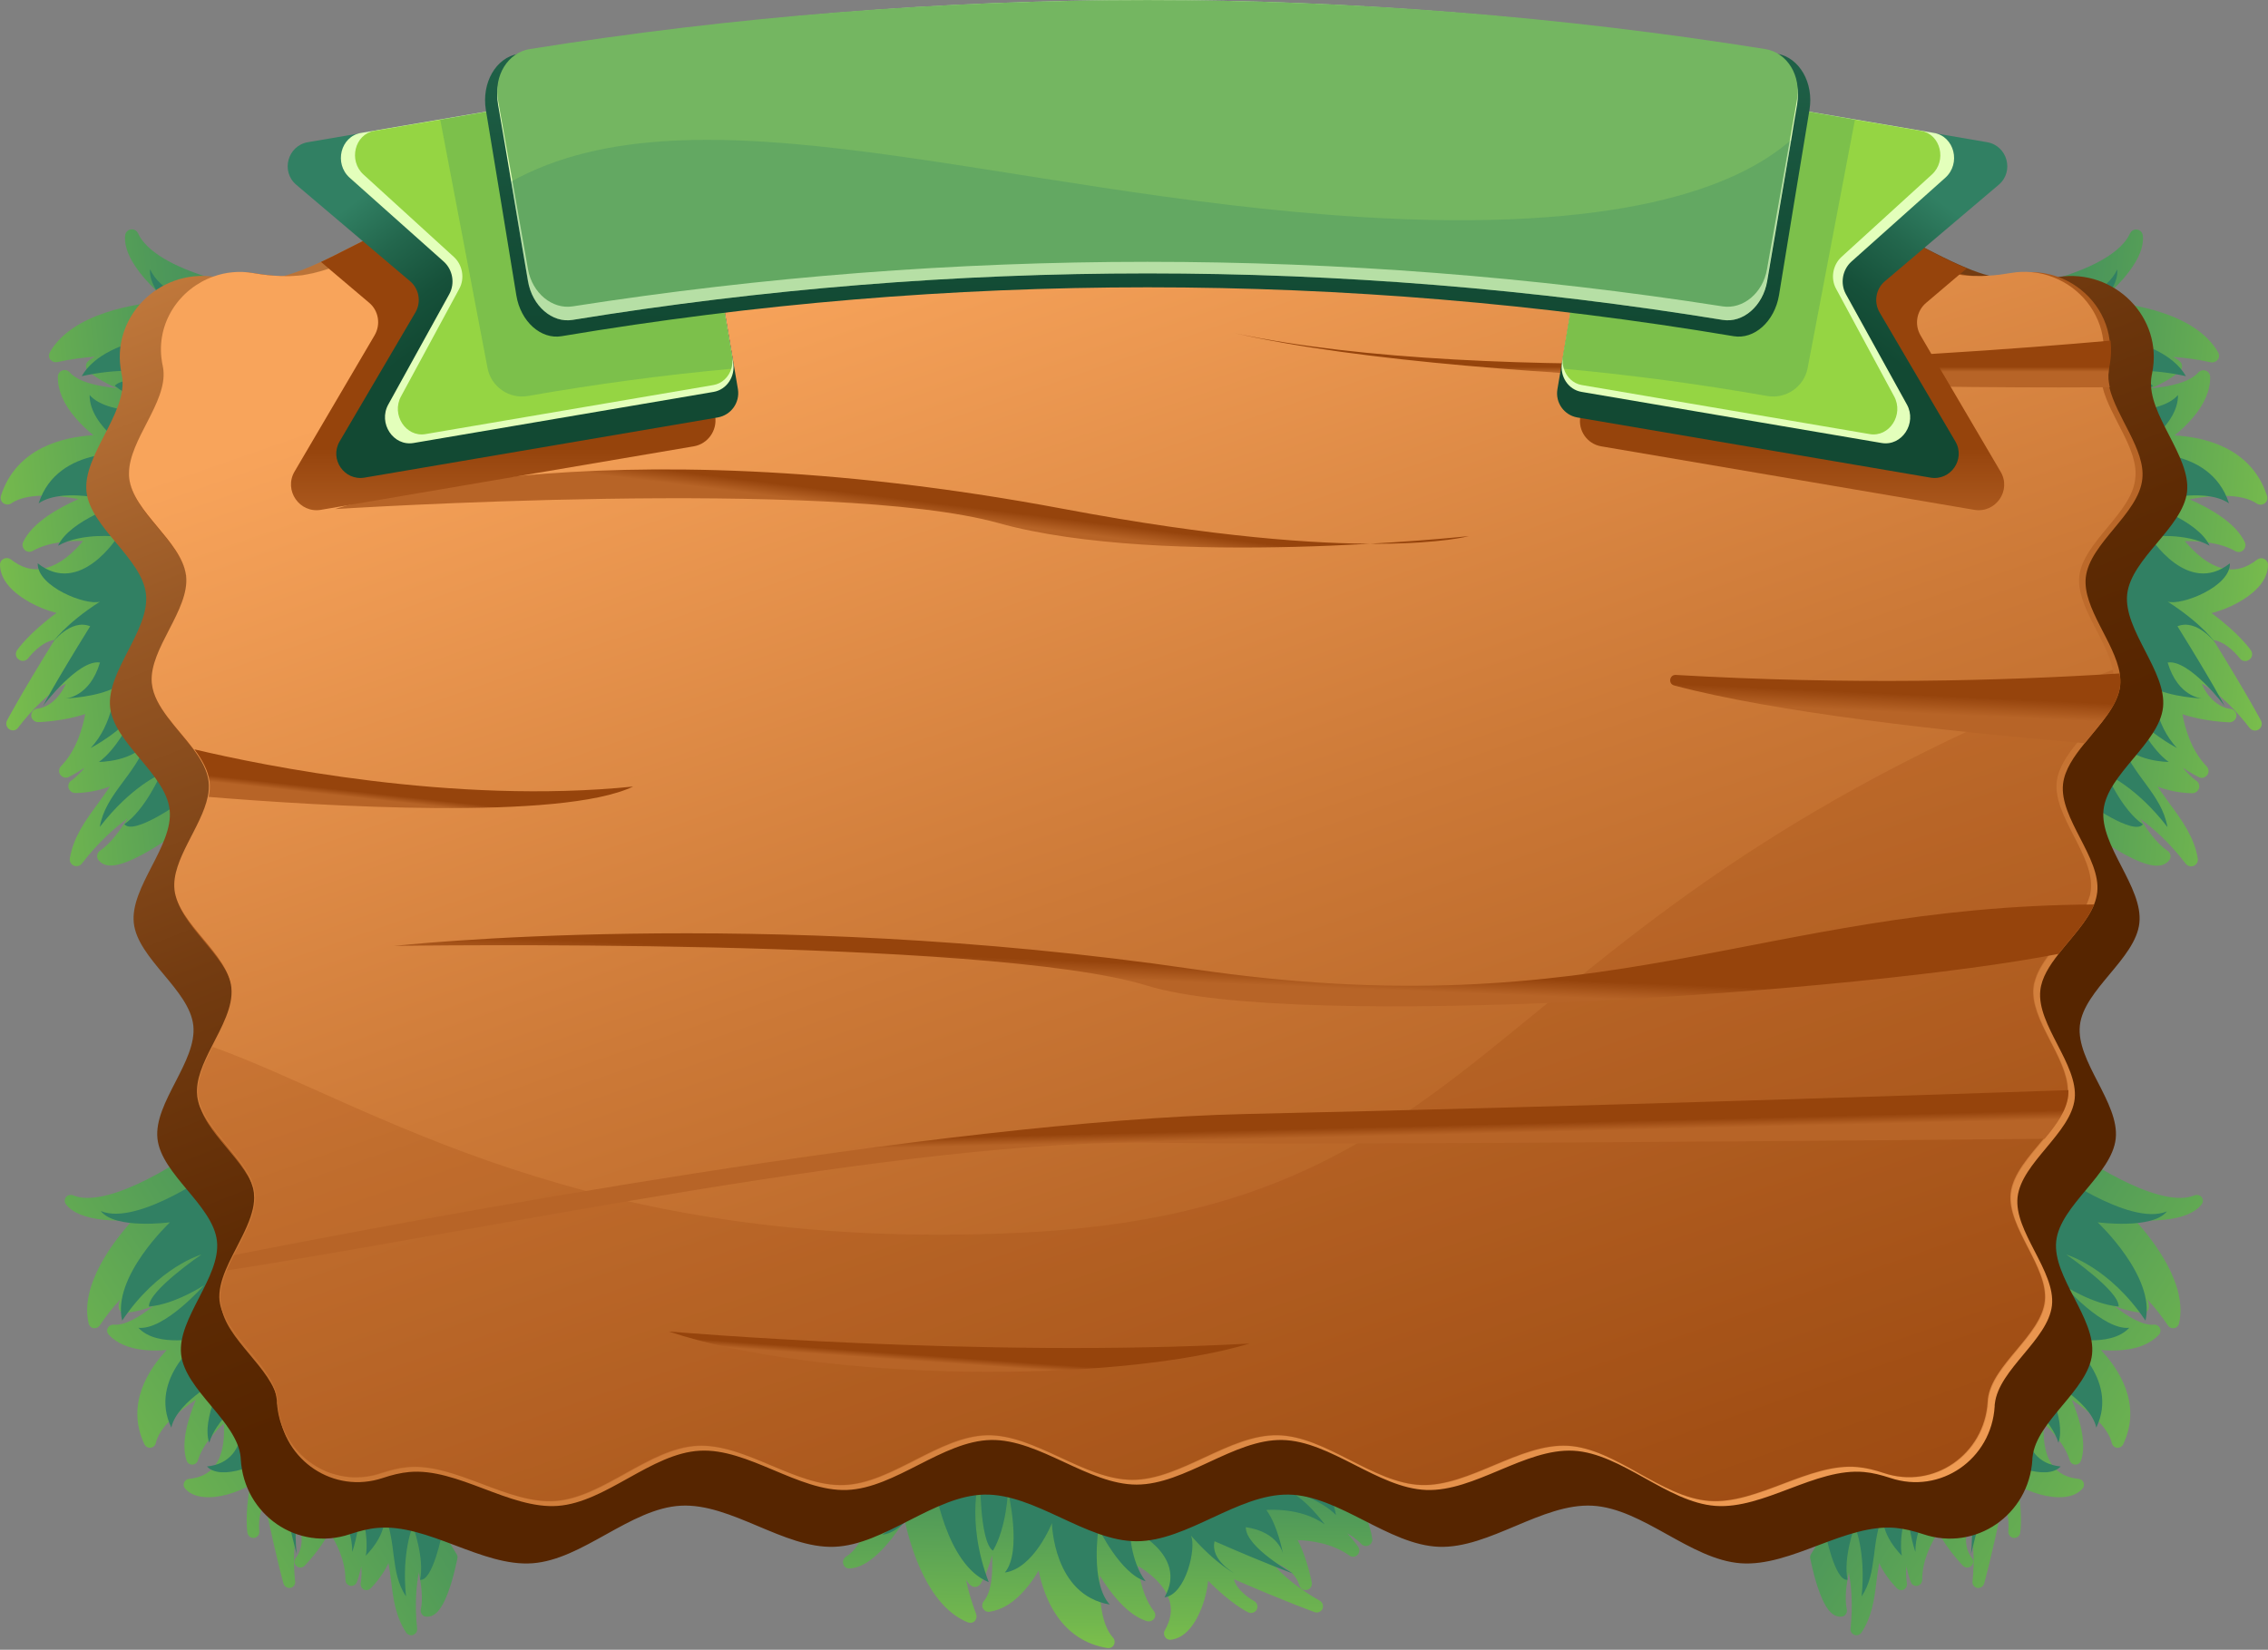 <svg width="389" height="283" viewBox="0 0 389 283" fill="none" xmlns="http://www.w3.org/2000/svg">
<rect x="0" y="0" width="389" height="283" fill="#808080" stroke="none"/>
<path d="M34.931 196.588C34.963 196.588 34.995 196.588 35.026 196.588C35.312 196.651 35.534 196.81 35.692 197.064L78.326 266.603C78.453 266.826 78.516 267.08 78.453 267.334C78.421 267.429 77.978 269.779 77.217 272.129C76.012 275.812 74.713 277.463 73.128 277.304C73.096 277.304 73.033 277.304 73.001 277.304C72.716 277.273 72.494 277.114 72.335 276.86C72.177 276.637 72.113 276.352 72.177 276.066C72.589 274.161 72.24 271.716 71.828 269.747C71.416 271.97 71.099 275.24 71.543 279.368C71.606 279.845 71.321 280.257 70.877 280.448C70.719 280.511 70.592 280.511 70.433 280.511C70.148 280.48 69.863 280.321 69.673 280.067C67.866 277.336 67.454 274.319 67.105 271.398C66.978 270.319 66.82 269.207 66.63 268.128C65.52 270.541 63.682 272.351 63.555 272.478C63.333 272.7 63.048 272.795 62.762 272.764C62.604 272.764 62.477 272.7 62.35 272.637C61.97 272.414 61.78 271.938 61.875 271.493C61.875 271.493 62.097 270.541 61.97 268.699C61.621 270.192 61.273 271.271 61.209 271.366C61.051 271.811 60.607 272.097 60.163 272.033C60.132 272.033 60.1 272.033 60.1 272.033C59.624 271.938 59.244 271.525 59.244 271.017C59.276 267.651 57.627 264.54 56.486 262.825C54.965 265.778 52.365 268.445 52.239 268.604C52.017 268.826 51.7 268.921 51.414 268.89C51.193 268.858 50.971 268.763 50.812 268.604C50.4 268.223 50.4 267.588 50.781 267.175C50.844 267.08 52.524 265.175 51.288 261.523C50.337 263.746 50.273 268.191 50.622 271.271C50.685 271.811 50.337 272.287 49.798 272.383C49.703 272.414 49.608 272.414 49.513 272.383C49.1 272.351 48.752 272.065 48.625 271.652C48.593 271.493 47.516 267.842 45.455 257.967C44.124 259.586 44.473 262.634 44.473 262.666C44.536 263.206 44.156 263.714 43.617 263.809C43.522 263.809 43.458 263.809 43.363 263.809C42.919 263.777 42.539 263.428 42.444 262.952C42.412 262.825 41.968 259.935 42.888 254.76C40.637 256.061 37.436 257.046 34.931 256.792C33.568 256.665 32.491 256.188 31.762 255.363C31.508 255.077 31.413 254.664 31.571 254.315C31.698 253.966 32.047 253.712 32.427 253.68C34.393 253.489 35.851 252.759 36.865 251.394C38.45 249.266 38.513 246.123 38.386 244.186C36.928 245.519 34.71 247.901 33.949 250.505C33.822 250.917 33.442 251.235 32.998 251.235C32.966 251.235 32.934 251.235 32.871 251.235C32.491 251.203 32.142 250.949 32.015 250.568C30.938 247.456 32.364 243.043 33.6 240.121C30.811 241.931 27.324 244.789 26.722 247.552C26.627 247.964 26.278 248.282 25.834 248.345C25.771 248.345 25.676 248.345 25.612 248.345C25.264 248.314 24.947 248.091 24.788 247.774C21.46 240.82 25.612 234.755 28.592 231.58C27.482 231.675 26.183 231.707 24.851 231.58C22.125 231.326 20.033 230.437 18.639 228.944C18.353 228.627 18.29 228.182 18.48 227.801C18.67 227.42 19.082 227.198 19.494 227.23C21.396 227.42 23.996 225.864 26.278 224.054C24.756 224.626 23.076 225.07 21.46 225.197C21.396 225.197 21.333 225.197 21.27 225.197C21.048 225.166 20.857 225.102 20.699 224.943C20.477 224.753 20.382 224.499 20.35 224.213C20.319 223.8 20.445 223.356 20.636 222.879C19.431 224.181 18.227 225.674 17.085 227.388C16.863 227.706 16.515 227.865 16.134 227.833C16.103 227.833 16.071 227.833 16.039 227.833C15.627 227.769 15.31 227.452 15.215 227.071C13.63 220.434 19.526 212.845 22.728 209.321C21.365 209.384 19.621 209.416 17.91 209.257C14.676 208.94 12.457 208.051 11.316 206.59C11.031 206.209 11.031 205.701 11.316 205.352C11.538 205.066 11.887 204.939 12.236 204.971C12.331 204.971 12.426 205.002 12.521 205.034C12.996 205.225 13.567 205.383 14.201 205.447C21.46 206.145 34.076 196.937 34.202 196.842C34.424 196.651 34.678 196.588 34.931 196.588Z" fill="url(#paint0_linear_21_546)"/>
<path d="M29.162 209.67C29.162 209.67 19.146 219.037 20.953 226.531C27.165 217.291 34.551 215.195 34.551 215.195C34.551 215.195 25.422 221.419 25.549 224.118C30.05 223.737 34.995 220.466 34.995 220.466C34.995 220.466 28.211 228.214 23.742 227.769C27.038 231.326 34.805 229.389 34.805 229.389C34.805 229.389 25.295 236.343 29.384 244.884C30.398 240.217 38.545 236.12 38.545 236.12C38.545 236.12 34.488 243.392 35.882 247.488C37.087 243.519 41.461 240.312 41.461 240.312C41.461 240.312 43.585 250.759 35.502 251.552C37.879 254.156 45.233 251.108 46.279 249.266C44.789 255.395 45.36 258.824 45.36 258.824C45.36 258.824 44.758 254.124 47.769 252.95C49.83 262.92 50.876 266.54 50.876 266.54C50.876 266.54 49.893 257.744 52.587 255.903C55.06 260.793 52.556 263.396 52.556 263.396C52.556 263.396 55.852 260.031 56.835 257.014C56.835 257.014 60.48 261.301 60.417 266.222C60.417 266.222 62.35 260.634 61.273 257.173C63.587 263.587 62.731 266.857 62.731 266.857C62.731 266.857 66.693 263.047 65.805 259.522C68.151 264.571 66.82 269.652 69.641 273.843C68.848 266.191 70.814 261.745 70.814 261.745C70.814 261.745 72.842 267.27 72.05 270.985C74.237 271.335 75.885 262.793 75.885 262.793L37.626 200.271C37.626 200.271 23.742 210.464 17.276 207.733C19.78 210.94 29.162 209.67 29.162 209.67Z" fill="#318063"/>
<path d="M48.91 50.745C48.942 50.777 48.974 50.809 48.974 50.841C49.164 51.095 49.227 51.444 49.164 51.762L29.701 142.893C29.638 143.179 29.479 143.433 29.226 143.592C29.131 143.655 26.912 145.243 24.439 146.577C20.54 148.672 18.195 149.022 16.99 147.656C16.959 147.624 16.927 147.593 16.895 147.561C16.705 147.307 16.61 146.989 16.673 146.672C16.737 146.354 16.895 146.068 17.18 145.91C19.019 144.64 20.667 142.353 21.84 140.416C19.748 141.941 16.927 144.386 14.042 148.132C13.725 148.545 13.155 148.704 12.648 148.482C12.489 148.418 12.331 148.291 12.236 148.164C12.014 147.91 11.918 147.561 11.982 147.212C12.616 143.528 14.676 140.734 16.673 138.003C17.402 136.987 18.163 135.971 18.86 134.891C16.039 136.034 13.091 136.034 12.901 136.034C12.553 136.034 12.236 135.876 12.014 135.622C11.918 135.495 11.823 135.336 11.76 135.177C11.633 134.669 11.823 134.129 12.267 133.875C12.267 133.875 13.218 133.272 14.55 131.653C13.091 132.637 11.95 133.208 11.823 133.272C11.348 133.526 10.777 133.399 10.429 132.986C10.397 132.954 10.397 132.954 10.365 132.923C10.017 132.478 10.08 131.843 10.46 131.43C13.123 128.699 14.201 124.794 14.613 122.476C11.031 123.714 6.752 123.873 6.562 123.873C6.181 123.873 5.864 123.714 5.642 123.46C5.484 123.27 5.357 123.016 5.357 122.762C5.325 122.127 5.832 121.587 6.466 121.555C6.593 121.555 9.478 121.301 11.316 117.268C8.78 118.348 5.23 122 3.106 124.826C2.789 125.302 2.124 125.429 1.617 125.111C1.522 125.048 1.426 124.984 1.363 124.889C1.046 124.54 0.983 124.032 1.205 123.587C1.3 123.428 3.297 119.555 9.351 109.775C6.974 110.06 4.882 112.855 4.85 112.886C4.469 113.394 3.772 113.521 3.233 113.14C3.17 113.077 3.075 113.013 3.011 112.95C2.663 112.569 2.631 111.997 2.916 111.553C3.011 111.426 4.882 108.663 9.7 105.139C6.815 104.44 3.392 102.694 1.522 100.534C0.507 99.36 0 98.09 0 96.851C0 96.406 0.254 96.025 0.666 95.835C1.078 95.644 1.522 95.708 1.87 95.962C3.645 97.359 5.452 97.899 7.322 97.55C10.302 97.042 12.838 94.501 14.264 92.787C12.014 92.755 8.337 92.945 5.611 94.501C5.167 94.755 4.628 94.692 4.248 94.343C4.216 94.311 4.184 94.279 4.152 94.247C3.867 93.898 3.772 93.422 3.962 93.009C5.515 89.611 10.143 87.071 13.472 85.611C9.731 84.912 4.628 84.499 1.934 86.341C1.522 86.627 0.983 86.595 0.571 86.309C0.507 86.246 0.444 86.214 0.38 86.15C0.127 85.833 0.032 85.42 0.158 85.039C2.885 76.656 11.063 74.941 16.039 74.656C15.025 73.862 13.947 72.846 12.965 71.703C10.904 69.321 9.89 66.94 9.922 64.622C9.922 64.145 10.239 63.701 10.682 63.542C11.126 63.383 11.633 63.51 11.95 63.86C13.377 65.511 16.737 66.273 20.065 66.59C18.353 65.86 16.642 64.907 15.183 63.733C15.12 63.701 15.088 63.637 15.025 63.574C14.866 63.383 14.771 63.161 14.74 62.907C14.708 62.589 14.803 62.272 15.025 62.05C15.342 61.7 15.786 61.415 16.325 61.192C14.328 61.319 12.14 61.605 9.826 62.113C9.414 62.208 8.971 62.05 8.685 61.732C8.654 61.7 8.654 61.669 8.622 61.669C8.337 61.288 8.337 60.811 8.559 60.398C12.457 53.667 23.298 52.016 28.75 51.635C27.546 50.618 26.119 49.253 24.82 47.792C22.379 44.966 21.27 42.49 21.46 40.394C21.523 39.854 21.903 39.441 22.442 39.346C22.854 39.283 23.235 39.441 23.488 39.727C23.552 39.822 23.615 39.918 23.678 40.013C23.932 40.584 24.281 41.124 24.756 41.664C30.208 47.983 47.896 50.301 48.086 50.333C48.467 50.364 48.72 50.523 48.91 50.745Z" fill="url(#paint1_linear_21_546)"/>
<path d="M34.012 57.096C34.012 57.096 18.417 56.937 14.011 64.526C26.373 61.796 34.107 65.892 34.107 65.892C34.107 65.892 21.713 63.828 19.685 66.177C23.679 69.416 30.367 70.591 30.367 70.591C30.367 70.591 18.702 71.639 15.374 67.765C15.31 73.29 23.235 77.831 23.235 77.831C23.235 77.831 9.953 76.085 6.625 86.341C11.126 83.261 21.048 86.341 21.048 86.341C21.048 86.341 11.982 89.167 9.953 93.612C14.042 91.294 20.192 92.056 20.192 92.056C20.192 92.056 13.757 102.376 6.466 96.629C6.371 100.661 14.835 103.932 17.149 103.202C11.094 107.076 8.876 110.378 8.876 110.378C8.876 110.378 12.077 106.059 15.469 107.425C9.351 117.268 7.386 121.079 7.386 121.079C7.386 121.079 13.472 113.045 17.149 113.648C15.374 119.618 11.253 119.809 11.253 119.809C11.253 119.809 16.61 119.618 19.78 117.903C19.78 117.903 19.431 124.286 15.532 128.318C15.532 128.318 21.491 125.238 23.362 121.555C20.255 128.668 16.959 130.7 16.959 130.7C16.959 130.7 23.203 130.7 25.264 127.048C23.171 133.05 18.1 136.161 17.117 141.845C22.474 134.891 27.578 132.764 27.578 132.764C27.578 132.764 24.915 138.924 21.333 141.369C22.854 143.401 30.938 137.622 30.938 137.622L48.371 56.017C48.371 56.017 28.909 53.508 25.739 46.173C25.264 50.777 34.012 57.096 34.012 57.096Z" fill="#318063"/>
<path d="M354.005 196.588C353.974 196.588 353.942 196.588 353.91 196.588C353.625 196.651 353.403 196.81 353.245 197.064L310.611 266.603C310.484 266.826 310.42 267.08 310.484 267.334C310.515 267.429 310.959 269.779 311.72 272.129C312.924 275.812 314.224 277.463 315.809 277.304C315.841 277.304 315.904 277.304 315.936 277.304C316.221 277.273 316.443 277.114 316.601 276.86C316.76 276.637 316.823 276.352 316.76 276.066C316.348 274.161 316.697 271.716 317.109 269.747C317.521 271.97 317.838 275.24 317.394 279.368C317.331 279.845 317.616 280.257 318.06 280.448C318.218 280.511 318.345 280.511 318.503 280.511C318.789 280.48 319.074 280.321 319.264 280.067C321.071 277.336 321.483 274.319 321.832 271.398C321.958 270.319 322.117 269.207 322.307 268.128C323.417 270.541 325.255 272.351 325.382 272.478C325.604 272.7 325.889 272.795 326.174 272.764C326.333 272.764 326.46 272.7 326.586 272.637C326.967 272.414 327.157 271.938 327.062 271.493C327.062 271.493 326.84 270.541 326.967 268.699C327.315 270.192 327.664 271.271 327.728 271.366C327.886 271.811 328.33 272.097 328.774 272.033C328.805 272.033 328.837 272.033 328.837 272.033C329.312 271.938 329.693 271.525 329.693 271.017C329.661 267.651 331.309 264.54 332.451 262.825C333.972 265.778 336.571 268.445 336.698 268.604C336.92 268.826 337.237 268.921 337.522 268.89C337.744 268.858 337.966 268.763 338.125 268.604C338.537 268.223 338.537 267.588 338.156 267.175C338.093 267.08 336.413 265.175 337.649 261.523C338.6 263.746 338.663 268.191 338.315 271.271C338.251 271.811 338.6 272.287 339.139 272.383C339.234 272.414 339.329 272.414 339.424 272.383C339.836 272.351 340.185 272.065 340.312 271.652C340.343 271.493 341.421 267.842 343.482 257.967C344.813 259.586 344.464 262.634 344.464 262.666C344.401 263.206 344.781 263.714 345.32 263.809C345.415 263.809 345.479 263.809 345.574 263.809C346.017 263.777 346.398 263.428 346.493 262.952C346.525 262.825 346.968 259.935 346.049 254.76C348.3 256.061 351.501 257.046 354.005 256.792C355.368 256.665 356.446 256.188 357.175 255.363C357.429 255.077 357.524 254.664 357.365 254.315C357.239 253.966 356.89 253.712 356.509 253.68C354.544 253.489 353.086 252.759 352.072 251.394C350.487 249.266 350.423 246.123 350.55 244.186C352.008 245.519 354.227 247.901 354.988 250.505C355.115 250.917 355.495 251.235 355.939 251.235C355.971 251.235 356.002 251.235 356.066 251.235C356.446 251.203 356.795 250.949 356.922 250.568C357.999 247.456 356.573 243.043 355.337 240.121C358.126 241.931 361.613 244.789 362.215 247.552C362.31 247.964 362.659 248.282 363.103 248.345C363.166 248.345 363.261 248.345 363.325 248.345C363.673 248.314 363.99 248.091 364.149 247.774C367.477 240.82 363.325 234.755 360.345 231.58C361.454 231.675 362.754 231.707 364.085 231.58C366.811 231.326 368.903 230.437 370.298 228.944C370.583 228.627 370.647 228.182 370.457 227.801C370.266 227.42 369.854 227.198 369.442 227.23C367.54 227.42 364.941 225.864 362.659 224.054C364.18 224.626 365.86 225.07 367.477 225.197C367.54 225.197 367.604 225.197 367.667 225.197C367.889 225.166 368.079 225.102 368.238 224.943C368.46 224.753 368.555 224.499 368.586 224.213C368.618 223.8 368.491 223.356 368.301 222.879C369.506 224.181 370.71 225.674 371.851 227.388C372.073 227.706 372.422 227.865 372.802 227.833C372.834 227.833 372.866 227.833 372.897 227.833C373.31 227.769 373.627 227.452 373.722 227.071C375.307 220.434 369.411 212.845 366.209 209.321C367.572 209.384 369.316 209.416 371.027 209.257C374.26 208.94 376.479 208.051 377.62 206.59C377.906 206.209 377.906 205.701 377.62 205.352C377.399 205.066 377.05 204.939 376.701 204.971C376.606 204.971 376.511 205.002 376.416 205.034C375.94 205.225 375.37 205.383 374.736 205.447C367.477 206.145 354.861 196.937 354.734 196.842C354.513 196.651 354.259 196.588 354.005 196.588Z" fill="url(#paint2_linear_21_546)"/>
<path d="M359.774 209.67C359.774 209.67 369.791 219.037 367.984 226.531C361.771 217.291 354.386 215.195 354.386 215.195C354.386 215.195 363.515 221.419 363.388 224.118C358.887 223.737 353.942 220.466 353.942 220.466C353.942 220.466 360.725 228.214 365.195 227.769C361.898 231.326 354.132 229.389 354.132 229.389C354.132 229.389 363.642 236.343 359.553 244.884C358.538 240.217 350.392 236.12 350.392 236.12C350.392 236.12 354.449 243.392 353.054 247.488C351.85 243.519 347.476 240.312 347.476 240.312C347.476 240.312 345.352 250.759 353.435 251.553C351.057 254.156 343.704 251.108 342.657 249.266C344.147 255.395 343.577 258.824 343.577 258.824C343.577 258.824 344.179 254.125 341.168 252.95C339.107 262.92 338.061 266.54 338.061 266.54C338.061 266.54 339.044 257.744 336.35 255.903C333.877 260.793 336.381 263.396 336.381 263.396C336.381 263.396 333.085 260.031 332.102 257.014C332.102 257.014 328.457 261.301 328.52 266.222C328.52 266.222 326.586 260.634 327.664 257.173C325.35 263.587 326.206 266.858 326.206 266.858C326.206 266.858 322.244 263.047 323.131 259.523C320.786 264.571 322.117 269.652 319.296 273.843C320.088 266.191 318.123 261.745 318.123 261.745C318.123 261.745 316.094 267.27 316.887 270.985C314.7 271.335 313.051 262.793 313.051 262.793L351.311 200.335C351.311 200.335 365.195 210.527 371.661 207.797C369.189 210.94 359.774 209.67 359.774 209.67Z" fill="#318063"/>
<path d="M340.026 50.745C339.995 50.777 339.963 50.809 339.963 50.841C339.773 51.095 339.709 51.444 339.773 51.761L359.235 142.925C359.299 143.21 359.457 143.465 359.711 143.623C359.806 143.687 362.025 145.274 364.497 146.608C368.396 148.704 370.742 149.053 371.946 147.688C371.978 147.656 372.01 147.624 372.042 147.592C372.232 147.338 372.327 147.021 372.263 146.703C372.2 146.386 372.042 146.1 371.756 145.941C369.918 144.671 368.269 142.385 367.097 140.448C369.189 141.972 372.01 144.417 374.894 148.164C375.211 148.577 375.782 148.736 376.289 148.513C376.448 148.45 376.606 148.323 376.701 148.196C376.923 147.942 377.018 147.592 376.955 147.243C376.321 143.56 374.26 140.765 372.263 138.035C371.534 137.019 370.774 136.003 370.076 134.923C372.897 136.066 375.845 136.066 376.035 136.066C376.384 136.066 376.701 135.907 376.923 135.653C377.018 135.526 377.113 135.367 377.177 135.209C377.303 134.701 377.113 134.161 376.669 133.907C376.669 133.907 375.719 133.304 374.387 131.684C375.845 132.668 376.986 133.24 377.113 133.303C377.589 133.558 378.159 133.431 378.508 133.018C378.54 132.986 378.54 132.986 378.571 132.954C378.92 132.51 378.857 131.875 378.476 131.462C375.814 128.731 374.736 124.825 374.324 122.507C377.906 123.746 382.185 123.905 382.375 123.905C382.755 123.905 383.072 123.746 383.294 123.492C383.453 123.301 383.58 123.047 383.58 122.793C383.611 122.158 383.104 121.618 382.47 121.587C382.343 121.587 379.459 121.333 377.62 117.3C380.156 118.38 383.706 122.031 385.83 124.857C386.211 125.333 386.876 125.46 387.383 125.143C387.479 125.079 387.574 125.016 387.637 124.921C387.954 124.571 388.017 124.063 387.796 123.619C387.7 123.46 385.703 119.586 379.649 109.806C382.026 110.092 384.119 112.886 384.15 112.918C384.531 113.426 385.228 113.553 385.767 113.172C385.83 113.109 385.925 113.045 385.989 112.981C386.337 112.6 386.369 112.029 386.084 111.584C385.989 111.457 384.119 108.695 379.3 105.17C382.185 104.472 385.608 102.725 387.479 100.566C388.493 99.391 389 98.121 389 96.883C389 96.438 388.746 96.057 388.334 95.867C387.922 95.676 387.479 95.74 387.13 95.994C385.355 97.391 383.548 97.93 381.678 97.581C378.698 97.073 376.162 94.533 374.736 92.818C376.986 92.787 380.663 92.977 383.389 94.533C383.833 94.787 384.372 94.723 384.752 94.374C384.784 94.342 384.816 94.311 384.848 94.279C385.133 93.93 385.228 93.453 385.038 93.04C383.485 89.643 378.857 87.103 375.528 85.642C379.269 84.944 384.372 84.531 387.066 86.372C387.479 86.658 388.017 86.626 388.429 86.341C388.493 86.277 388.556 86.245 388.62 86.182C388.873 85.864 388.968 85.451 388.842 85.07C386.116 76.688 377.937 74.973 372.961 74.687C373.975 73.893 375.053 72.877 376.035 71.734C378.096 69.353 379.11 66.971 379.079 64.653C379.079 64.177 378.762 63.732 378.318 63.574C377.874 63.415 377.367 63.542 377.05 63.891C375.623 65.542 372.263 66.304 368.935 66.622C370.647 65.892 372.358 64.939 373.817 63.764C373.88 63.732 373.912 63.669 373.975 63.605C374.134 63.415 374.229 63.193 374.26 62.938C374.292 62.621 374.197 62.303 373.975 62.081C373.658 61.732 373.214 61.446 372.675 61.224C374.672 61.351 376.86 61.637 379.174 62.145C379.586 62.24 380.029 62.081 380.315 61.764C380.346 61.732 380.346 61.7 380.378 61.7C380.663 61.319 380.663 60.843 380.442 60.43C376.543 53.698 365.702 52.047 360.25 51.666C361.454 50.65 362.881 49.285 364.18 47.824C366.621 44.998 367.731 42.521 367.54 40.426C367.477 39.886 367.097 39.473 366.558 39.378C366.146 39.314 365.765 39.473 365.512 39.759C365.448 39.854 365.385 39.949 365.322 40.044C365.068 40.616 364.719 41.156 364.244 41.696C358.792 48.015 341.104 50.333 340.914 50.364C340.47 50.364 340.217 50.523 340.026 50.745Z" fill="url(#paint3_linear_21_546)"/>
<path d="M354.924 57.096C354.924 57.096 370.52 56.937 374.926 64.526C362.564 61.796 354.829 65.892 354.829 65.892C354.829 65.892 367.223 63.828 369.252 66.178C365.258 69.416 358.57 70.591 358.57 70.591C358.57 70.591 370.235 71.639 373.563 67.765C373.626 73.29 365.702 77.831 365.702 77.831C365.702 77.831 378.983 76.085 382.312 86.341C377.81 83.261 367.889 86.341 367.889 86.341C367.889 86.341 376.955 89.167 378.983 93.612C374.894 91.294 368.745 92.056 368.745 92.056C368.745 92.056 375.179 102.376 382.47 96.629C382.565 100.661 374.102 103.932 371.788 103.202C377.842 107.076 380.061 110.378 380.061 110.378C380.061 110.378 376.859 106.06 373.468 107.425C379.586 117.268 381.551 121.079 381.551 121.079C381.551 121.079 375.465 113.045 371.788 113.649C373.563 119.618 377.684 119.809 377.684 119.809C377.684 119.809 372.327 119.618 369.157 117.903C369.157 117.903 369.506 124.286 373.404 128.318C373.404 128.318 367.445 125.238 365.575 121.555C368.681 128.668 371.978 130.7 371.978 130.7C371.978 130.7 365.733 130.7 363.673 127.048C365.702 133.05 370.773 136.193 371.756 141.877C366.399 134.923 361.296 132.796 361.296 132.796C361.296 132.796 363.958 138.956 367.54 141.401C366.019 143.433 357.936 137.654 357.936 137.654L340.502 56.048C340.502 56.048 359.964 53.54 363.134 46.205C363.673 50.777 354.924 57.096 354.924 57.096Z" fill="#318063"/>
<path d="M151.708 242.185C151.739 242.153 151.739 242.122 151.771 242.122C151.993 241.899 152.278 241.804 152.595 241.836L239.511 247.456C239.797 247.488 240.05 247.583 240.241 247.774C240.304 247.837 242.079 249.679 243.632 251.806C246.105 255.141 246.739 257.268 245.629 258.57C245.598 258.602 245.566 258.633 245.534 258.665C245.312 258.887 245.027 258.983 244.742 258.983C244.456 258.983 244.171 258.856 243.949 258.633C242.523 257.109 240.209 255.871 238.212 255.045C239.892 256.792 242.555 259.078 246.39 261.237C246.834 261.491 247.056 261.999 246.897 262.475C246.865 262.634 246.77 262.793 246.675 262.888C246.453 263.142 246.168 263.269 245.819 263.269C242.333 263.174 239.448 261.65 236.659 260.189C235.644 259.649 234.598 259.078 233.489 258.602C234.915 261.047 235.359 263.777 235.359 263.968C235.422 264.285 235.296 264.603 235.105 264.825C235.01 264.952 234.884 265.048 234.725 265.111C234.281 265.302 233.742 265.175 233.457 264.825C233.457 264.825 232.76 264.031 231.08 263.015C232.189 264.254 232.887 265.206 232.95 265.333C233.235 265.746 233.204 266.286 232.887 266.667C232.855 266.699 232.855 266.699 232.823 266.73C232.443 267.111 231.841 267.143 231.428 266.826C228.512 264.73 224.772 264.254 222.585 264.19C224.201 267.334 224.962 271.271 224.994 271.462C225.057 271.811 224.962 272.128 224.74 272.382C224.582 272.573 224.36 272.7 224.106 272.732C223.504 272.859 222.965 272.446 222.838 271.874C222.807 271.747 222.173 269.112 218.242 267.969C219.605 270.16 223.441 272.954 226.357 274.573C226.864 274.859 227.054 275.463 226.832 275.971C226.801 276.066 226.737 276.161 226.674 276.225C226.388 276.542 225.913 276.701 225.501 276.542C225.342 276.479 221.475 275.145 211.617 270.89C212.188 273.049 215.072 274.637 215.104 274.637C215.611 274.923 215.833 275.558 215.548 276.098C215.516 276.193 215.453 276.256 215.389 276.32C215.072 276.669 214.533 276.796 214.09 276.574C213.963 276.51 211.142 275.145 207.211 271.144C206.957 273.907 205.816 277.336 204.073 279.368C203.122 280.48 202.044 281.115 200.871 281.273C200.459 281.337 200.047 281.146 199.825 280.797C199.603 280.448 199.572 280.003 199.794 279.654C200.84 277.812 201.093 276.066 200.523 274.383C199.635 271.684 196.973 269.683 195.166 268.604C195.419 270.7 196.117 274.097 197.923 276.383C198.209 276.764 198.24 277.272 197.955 277.654C197.923 277.685 197.892 277.717 197.892 277.749C197.606 278.066 197.163 278.193 196.751 278.098C193.391 277.114 190.411 273.176 188.636 270.287C188.509 273.875 188.826 278.638 190.886 280.892C191.203 281.242 191.267 281.75 191.045 282.162C191.013 282.226 190.95 282.289 190.918 282.353C190.665 282.639 190.284 282.766 189.904 282.702C181.789 281.337 179.063 273.97 178.144 269.398C177.542 270.446 176.781 271.589 175.83 272.668C173.928 274.891 171.868 276.161 169.712 276.479C169.268 276.542 168.825 276.32 168.603 275.907C168.381 275.494 168.444 275.018 168.729 274.669C170.061 273.113 170.314 269.906 170.156 266.762C169.712 268.445 169.078 270.16 168.191 271.684C168.159 271.747 168.127 271.779 168.064 271.843C167.905 272.001 167.715 272.128 167.493 272.192C167.208 272.255 166.891 272.224 166.669 272.065C166.289 271.843 165.972 271.462 165.686 270.985C166.067 272.827 166.637 274.796 167.43 276.891C167.557 277.272 167.493 277.685 167.24 278.003C167.208 278.035 167.208 278.035 167.176 278.066C166.859 278.384 166.415 278.447 166.003 278.289C159.252 275.59 156.24 265.746 155.163 260.761C154.37 261.999 153.324 263.523 152.12 264.92C149.837 267.556 147.714 268.953 145.717 269.048C145.209 269.08 144.766 268.763 144.639 268.286C144.512 267.905 144.607 267.524 144.861 267.238C144.924 267.143 145.019 267.08 145.114 267.016C145.59 266.73 146.065 266.318 146.509 265.81C151.581 259.903 151.359 243.17 151.327 243.011C151.454 242.63 151.549 242.376 151.708 242.185Z" fill="url(#paint4_linear_21_546)"/>
<path d="M160.171 254.188C160.171 254.188 162.136 268.413 169.585 271.398C165.465 260.507 168.127 252.918 168.127 252.918C168.127 252.918 167.937 264.476 170.314 266C172.692 261.936 172.882 255.712 172.882 255.712C172.882 255.712 175.386 266.191 172.343 269.747C177.351 269.048 180.426 261.269 180.426 261.269C180.426 261.269 180.616 273.589 190.348 275.24C186.956 271.557 188.414 262.126 188.414 262.126C188.414 262.126 192.186 270.001 196.497 271.239C193.834 267.842 193.739 262.126 193.739 262.126C193.739 262.126 203.946 266.603 199.73 274.002C203.407 273.557 205.246 265.429 204.263 263.396C208.606 268.382 211.871 269.969 211.871 269.969C211.871 269.969 207.528 267.651 208.321 264.381C218.052 268.636 221.761 269.906 221.761 269.906C221.761 269.906 213.614 265.397 213.678 261.967C219.32 262.793 220.049 266.508 220.049 266.508C220.049 266.508 219.161 261.65 217.196 259.014C217.196 259.014 223.06 258.475 227.213 261.491C227.213 261.491 223.631 256.474 220.017 255.299C226.896 257.173 229.146 259.903 229.146 259.903C229.146 259.903 228.29 254.22 224.74 252.854C230.478 253.902 233.996 258.094 239.258 258.221C232.253 254.283 229.622 249.933 229.622 249.933C229.622 249.933 235.549 251.552 238.244 254.474C239.86 252.823 233.552 246.25 233.552 246.25L157.223 241.328C157.223 241.328 157.54 259.364 151.327 263.238C155.606 263.015 160.171 254.188 160.171 254.188Z" fill="#318063"/>
<path d="M364.846 101.932C364.18 108.092 371.661 115.173 370.996 121.333C370.33 127.493 361.454 132.764 360.789 138.924C360.123 145.084 367.604 152.165 366.938 158.325C366.273 164.485 357.397 169.756 356.731 175.916C356.066 182.077 363.546 189.157 362.881 195.318C362.215 201.478 353.34 206.749 352.674 212.909C352.008 219.069 359.489 226.15 358.823 232.31C358.158 238.47 349.282 243.741 348.617 249.901C348.585 250.06 348.585 250.219 348.585 250.378C348.014 259.84 338.854 266.191 329.883 263.174C328.266 262.634 326.713 262.253 325.16 262.094C316.538 261.301 307.219 268.794 298.565 268.159C289.912 267.524 281.797 258.76 273.143 258.284C264.49 257.808 255.456 265.651 246.802 265.333C238.148 265.016 229.685 256.538 221.031 256.379C212.378 256.22 203.629 264.381 194.944 264.381C186.29 264.381 177.542 256.22 168.856 256.379C160.203 256.538 151.739 265.016 143.086 265.333C134.432 265.651 125.398 257.808 116.744 258.284C108.091 258.76 99.976 267.524 91.322 268.159C82.669 268.794 73.35 261.301 64.728 262.094C63.206 262.221 61.621 262.634 60.005 263.174C51.034 266.191 41.873 259.84 41.303 250.378C41.303 250.219 41.271 250.06 41.271 249.901C40.605 243.741 31.73 238.47 31.064 232.31C30.398 226.15 37.879 219.069 37.214 212.909C36.548 206.749 27.672 201.478 27.007 195.318C26.341 189.157 33.822 182.077 33.156 175.916C32.491 169.756 23.615 164.485 22.95 158.325C22.284 152.165 29.765 145.084 29.099 138.924C28.433 132.764 19.558 127.493 18.892 121.333C18.226 115.173 25.707 108.092 25.041 101.932C24.376 95.771 15.5 90.5 14.835 84.34C14.169 78.18 21.65 71.099 20.984 64.939C20.953 64.622 20.889 64.304 20.826 63.986C18.892 54.461 27.229 46.109 36.77 47.475C36.802 47.475 36.865 47.475 36.897 47.507C36.96 47.507 37.023 47.507 37.087 47.538C39.908 47.983 42.634 48.237 45.138 47.983C46.216 47.888 47.294 47.697 48.371 47.411C48.435 47.411 48.467 47.38 48.53 47.38C50.749 46.808 52.904 45.919 55.091 44.903C61.494 41.918 67.834 37.79 74.459 37.282C75.473 37.219 76.488 37.219 77.534 37.314C77.597 37.314 77.66 37.314 77.724 37.314C86.726 38.076 96.077 44.077 105.016 43.569C106.062 43.506 107.108 43.379 108.154 43.157C108.249 43.157 108.313 43.125 108.408 43.093C111.387 42.426 114.367 41.219 117.347 39.854C123.116 37.25 128.853 34.17 134.717 33.948C135.161 33.916 135.605 33.916 136.017 33.948C136.112 33.948 136.207 33.948 136.302 33.948C145.812 34.393 155.48 41.505 164.989 41.346C167.557 41.315 170.124 40.712 172.66 39.886C179.57 37.631 186.48 33.472 193.422 32.9C193.644 32.868 193.866 32.868 194.088 32.868C194.278 32.868 194.5 32.837 194.69 32.837C194.785 32.837 194.88 32.837 194.976 32.837C195.261 32.837 195.578 32.837 195.863 32.868C196.085 32.868 196.307 32.9 196.529 32.9C203.471 33.472 210.349 37.631 217.291 39.886C218.21 40.203 219.13 40.457 220.049 40.68C221.697 41.061 223.314 41.315 224.962 41.346C234.313 41.505 243.854 34.615 253.205 33.98C253.364 33.98 253.49 33.948 253.649 33.948C254.188 33.916 254.727 33.916 255.265 33.948C262.334 34.202 269.244 38.616 276.186 41.378C277.993 42.109 279.832 42.712 281.638 43.093C281.702 43.093 281.733 43.125 281.797 43.125C282.843 43.347 283.889 43.506 284.935 43.538C293.684 44.014 302.813 38.298 311.657 37.346C311.847 37.314 312.037 37.314 312.227 37.282C313.305 37.187 314.414 37.155 315.492 37.25C322.973 37.79 330.073 42.998 337.364 45.983C338.632 46.522 339.931 46.967 341.231 47.316C341.358 47.348 341.453 47.38 341.548 47.411C342.626 47.697 343.703 47.888 344.781 47.983C347.158 48.205 349.726 48.015 352.357 47.602C352.516 47.57 352.674 47.538 352.864 47.538C352.928 47.538 352.991 47.507 353.054 47.507C362.659 46.046 371.091 54.461 369.125 64.018C369.062 64.336 368.999 64.653 368.967 64.971C368.301 71.131 375.782 78.212 375.116 84.372C374.387 90.5 365.543 95.771 364.846 101.932Z" fill="url(#paint5_linear_21_546)"/>
<path d="M357.746 99.042C357.175 104.281 362.722 110.187 363.578 115.553C363.673 116.252 363.705 116.951 363.642 117.617C363.261 121.078 360.155 124.254 357.556 127.493C355.717 129.747 354.132 132.033 353.847 134.478C353.181 140.384 360.377 147.148 359.711 153.054C359.616 153.752 359.457 154.451 359.172 155.15C357.999 158.071 355.273 160.833 353.086 163.628C351.501 165.66 350.17 167.724 349.948 169.915C349.314 175.821 356.478 182.584 355.844 188.49C355.178 194.397 346.715 199.445 346.049 205.351C345.383 211.257 352.579 218.021 351.945 223.927C351.279 229.833 342.816 234.882 342.15 240.788C342.119 240.947 342.118 241.074 342.118 241.232C341.58 250.314 332.799 256.41 324.209 253.521C322.656 253.013 321.166 252.632 319.708 252.505C311.435 251.743 302.527 258.919 294.223 258.316C285.949 257.712 278.152 249.298 269.878 248.853C261.573 248.409 252.92 255.902 244.615 255.585C236.31 255.267 228.227 247.17 219.922 247.011C211.617 246.853 203.249 254.664 194.944 254.664C186.639 254.664 178.271 246.853 169.966 247.011C161.661 247.17 153.578 255.267 145.273 255.585C136.968 255.902 128.314 248.377 120.009 248.853C111.704 249.298 103.938 257.712 95.665 258.316C87.392 258.919 78.453 251.743 70.18 252.505C68.722 252.632 67.2 253.013 65.679 253.521C57.247 256.347 48.657 250.568 47.801 241.772V241.74C47.769 241.582 47.769 241.391 47.769 241.232C47.769 241.074 47.737 240.915 47.737 240.788C47.737 240.661 47.706 240.534 47.674 240.407C46.723 234.659 38.577 229.706 37.943 223.959C37.911 223.8 37.911 223.641 37.911 223.482C37.848 221.704 38.418 219.863 39.274 217.957C39.654 217.068 40.098 216.179 40.574 215.29C42.317 211.924 44.187 208.527 43.839 205.351C43.807 205.224 43.807 205.066 43.775 204.939C42.793 199.223 34.678 194.27 34.044 188.522C34.012 188.363 34.012 188.205 34.012 188.046C33.917 185.41 35.28 182.584 36.738 179.758C38.45 176.424 40.288 173.058 39.94 169.947C39.94 169.82 39.908 169.693 39.876 169.566C38.925 163.818 30.779 158.865 30.145 153.086C30.113 152.927 30.113 152.768 30.113 152.609C29.891 147.561 35.026 141.909 35.946 136.733C36.072 135.971 36.104 135.24 36.041 134.51C36.041 134.383 36.009 134.288 36.009 134.161C35.09 128.413 26.912 123.428 26.278 117.649C26.246 117.459 26.246 117.3 26.246 117.109C25.961 111.299 32.681 104.789 32.047 99.042C32.047 98.915 32.015 98.756 31.983 98.629C31.001 92.913 22.886 87.96 22.252 82.181C22.22 81.895 22.22 81.609 22.22 81.292V81.228C22.347 75.544 28.75 69.162 28.148 63.574C28.116 63.383 28.116 63.224 28.053 63.034C28.021 62.938 28.021 62.812 27.989 62.716C27.989 62.684 27.989 62.621 27.958 62.589C27.926 62.399 27.894 62.208 27.863 62.018C26.848 55.445 30.969 49.539 36.802 47.475C38.894 46.744 41.208 46.49 43.585 46.871C45.202 47.125 46.755 47.316 48.308 47.379C49.354 47.411 50.337 47.411 51.319 47.316C53.063 47.157 54.806 46.744 56.518 46.141C63.587 43.728 70.433 38.52 77.629 37.282C78.231 37.187 78.802 37.123 79.404 37.06C80.26 36.996 81.084 36.996 81.94 37.06C82.035 37.06 82.098 37.06 82.193 37.091C89.611 37.631 97.282 41.918 104.699 42.934C104.763 42.934 104.826 42.934 104.858 42.966C105.904 43.093 106.981 43.156 108.027 43.156C108.249 43.156 108.44 43.156 108.661 43.124C111.609 42.966 114.494 42.077 117.378 40.902C123.623 38.361 129.836 34.551 136.175 33.98C136.461 33.948 136.778 33.948 137.063 33.916C137.285 33.916 137.507 33.916 137.697 33.916H137.76C146.604 33.948 155.606 40.362 164.45 40.997C164.482 40.997 164.514 40.997 164.545 40.997C165.052 41.029 165.591 41.061 166.099 41.029C168.254 40.997 170.378 40.553 172.533 39.917C179.443 37.853 186.354 33.535 193.296 32.932C193.517 32.9 193.739 32.9 193.961 32.9C194.151 32.9 194.373 32.868 194.563 32.868C194.659 32.868 194.754 32.868 194.849 32.868C195.134 32.868 195.451 32.868 195.736 32.9C195.958 32.9 196.18 32.932 196.402 32.932C203.344 33.535 210.222 37.822 217.164 39.917C219.098 40.489 221 40.902 222.933 40.997H222.965C223.187 40.997 223.377 41.029 223.599 41.029C232.855 41.188 242.301 34.138 251.557 33.916C251.588 33.916 251.62 33.916 251.62 33.916C251.969 33.916 252.286 33.916 252.635 33.916C252.92 33.916 253.237 33.948 253.522 33.98C261.098 34.646 268.452 39.981 275.933 42.204C277.581 42.68 279.229 43.029 280.878 43.124C280.941 43.124 280.973 43.124 281.036 43.124C281.258 43.124 281.448 43.156 281.67 43.156C290.546 43.347 299.833 37.155 308.74 37.06C309.279 37.06 309.786 37.06 310.325 37.091C310.928 37.123 311.498 37.218 312.1 37.314C320.247 38.711 327.949 45.22 336.064 46.967C336.825 47.125 337.617 47.252 338.378 47.316C338.505 47.316 338.632 47.348 338.759 47.348C339.614 47.411 340.502 47.411 341.389 47.379C342.911 47.316 344.496 47.125 346.113 46.871C346.873 46.744 347.666 46.681 348.395 46.681C349.948 46.681 351.469 46.967 352.864 47.443C357.619 49.126 361.201 53.317 361.835 58.366C361.993 59.731 361.962 61.192 361.676 62.653C361.613 62.97 361.581 63.256 361.549 63.542C361.454 64.463 361.549 65.415 361.771 66.368C362.976 71.544 367.984 77.132 367.445 82.117C366.875 88.119 358.411 93.136 357.746 99.042Z" fill="url(#paint6_linear_21_546)"/>
<path d="M356.636 98.82C356.066 103.9 361.328 109.616 362.374 114.887C362.437 115.141 362.469 115.395 362.5 115.649C362.5 115.744 362.532 115.807 362.532 115.903C362.532 116.03 362.564 116.125 362.564 116.252C362.564 116.379 362.564 116.474 362.564 116.57C362.564 116.824 362.564 117.109 362.532 117.363C362.532 117.49 362.5 117.586 362.5 117.681C362.5 117.776 362.469 117.84 362.469 117.935C362.469 117.998 362.437 118.094 362.405 118.157C362.405 118.221 362.374 118.284 362.342 118.348C362.31 118.411 362.31 118.506 362.279 118.57C362.152 118.983 361.993 119.396 361.803 119.808C361.771 119.872 361.74 119.935 361.708 119.999C361.518 120.38 361.328 120.761 361.074 121.174C361.011 121.269 360.947 121.396 360.884 121.491C360.63 121.872 360.377 122.253 360.091 122.634C359.996 122.761 359.901 122.888 359.806 123.047C358.728 124.508 357.46 125.937 356.288 127.366C355.971 127.778 355.654 128.191 355.337 128.604C355.242 128.731 355.178 128.826 355.083 128.922C354.608 129.557 354.195 130.223 353.847 130.89C353.783 130.985 353.752 131.049 353.72 131.144C353.657 131.239 353.625 131.335 353.593 131.398C353.466 131.652 353.34 131.938 353.245 132.192C353.213 132.287 353.181 132.383 353.149 132.478C353.118 132.573 353.086 132.637 353.054 132.732C353.023 132.827 352.991 132.922 352.959 133.018C352.928 133.113 352.896 133.208 352.896 133.303C352.864 133.399 352.864 133.462 352.832 133.557C352.801 133.748 352.769 133.939 352.737 134.129C352.103 140.003 359.235 146.767 358.602 152.641C358.57 152.927 358.538 153.181 358.475 153.467C358.475 153.53 358.443 153.594 358.411 153.657C358.38 153.721 358.38 153.784 358.348 153.848C358.221 154.261 358.063 154.705 357.872 155.118C357.809 155.213 357.777 155.34 357.714 155.435C357.682 155.531 357.619 155.594 357.587 155.689C357.429 155.975 357.27 156.261 357.112 156.515C357.048 156.642 356.953 156.769 356.858 156.896C356.161 157.976 355.337 159.024 354.449 160.071C354.322 160.198 354.227 160.357 354.1 160.484C353.878 160.738 353.657 161.024 353.435 161.278C353.308 161.405 353.213 161.564 353.086 161.691C353.054 161.723 353.054 161.723 353.023 161.754C352.896 161.913 352.769 162.072 352.642 162.231L352.611 162.262C352.484 162.421 352.325 162.612 352.199 162.77C352.072 162.929 351.913 163.12 351.786 163.278C351.786 163.278 351.786 163.31 351.755 163.31C351.628 163.501 351.469 163.691 351.343 163.85C350.899 164.422 350.518 165.025 350.17 165.596C350.043 165.787 349.948 166.009 349.821 166.2C349.726 166.358 349.663 166.549 349.568 166.708C349.536 166.771 349.504 166.835 349.472 166.93C349.377 167.121 349.314 167.279 349.251 167.47C349.219 167.565 349.187 167.629 349.155 167.724V167.756C349.124 167.851 349.092 167.914 349.06 168.01C348.997 168.2 348.965 168.359 348.902 168.549C348.87 168.613 348.87 168.708 348.838 168.772C348.807 168.867 348.807 168.93 348.807 169.026C348.775 169.153 348.775 169.248 348.743 169.375C348.141 174.932 354.512 181.282 354.639 186.935C354.639 187.252 354.639 187.57 354.608 187.887C354.322 190.459 352.547 192.904 350.55 195.286C348.014 198.334 345.225 201.382 344.845 204.685C344.211 210.559 351.343 217.322 350.709 223.197C350.075 229.071 341.611 234.12 340.946 239.994C340.946 240.153 340.914 240.28 340.914 240.439C340.375 249.488 331.626 255.553 323.068 252.664C321.546 252.155 320.025 251.774 318.567 251.647C310.325 250.885 301.418 258.062 293.176 257.458C284.903 256.855 277.169 248.472 268.896 247.996C260.622 247.551 252 255.013 243.727 254.727C235.454 254.41 227.403 246.345 219.129 246.186C210.856 246.027 202.488 253.838 194.215 253.838C185.941 253.838 177.573 246.059 169.3 246.186C161.027 246.345 152.975 254.442 144.702 254.727C136.429 255.045 127.807 247.551 119.534 247.996C111.261 248.44 103.495 256.823 95.253 257.458C87.011 258.062 78.104 250.917 69.863 251.647C68.405 251.774 66.915 252.155 65.362 252.664C63.777 253.203 62.16 253.426 60.607 253.394C60.512 253.394 60.448 253.394 60.353 253.394C60.005 253.362 59.688 253.362 59.371 253.299C59.18 253.267 58.959 253.235 58.768 253.203C58.673 253.172 58.547 253.172 58.451 253.14C58.388 253.14 58.325 253.108 58.261 253.108C58.166 253.076 58.071 253.076 58.008 253.045C57.849 253.013 57.691 252.981 57.532 252.918C57.437 252.886 57.374 252.886 57.279 252.854C57.152 252.822 56.993 252.759 56.835 252.727C56.74 252.695 56.645 252.664 56.55 252.632C56.454 252.6 56.359 252.568 56.264 252.537C56.074 252.473 55.884 252.41 55.725 252.314C55.091 252.028 54.457 251.711 53.887 251.33C53.823 251.298 53.76 251.235 53.665 251.203C52.651 250.536 51.731 249.742 50.907 248.821C50.78 248.694 50.654 248.536 50.527 248.377C50.463 248.313 50.4 248.218 50.337 248.155C50.273 248.059 50.21 247.996 50.147 247.901C50.083 247.805 50.02 247.742 49.956 247.647C49.893 247.583 49.861 247.488 49.798 247.424C49.639 247.17 49.449 246.916 49.291 246.63C49.227 246.535 49.196 246.472 49.132 246.376C49.069 246.281 49.037 246.186 49.005 246.122C48.942 246.027 48.91 245.932 48.879 245.837C48.783 245.646 48.688 245.456 48.625 245.265C48.498 244.979 48.371 244.693 48.276 244.408C48.086 243.931 47.959 243.423 47.833 242.884C47.801 242.788 47.769 242.693 47.769 242.566C47.737 242.344 47.674 242.153 47.642 241.931C47.642 241.836 47.611 241.74 47.611 241.645V241.613C47.579 241.455 47.547 241.264 47.547 241.105C47.547 241.042 47.547 240.978 47.516 240.947C47.484 240.756 47.484 240.597 47.484 240.407C47.484 240.343 47.484 240.312 47.484 240.248C47.484 240.153 47.452 240.058 47.452 239.962C47.389 239.518 47.294 239.041 47.167 238.597C47.103 238.438 47.04 238.248 46.977 238.089C46.786 237.549 46.501 237.009 46.216 236.469C46.121 236.311 46.026 236.152 45.931 235.993C45.931 235.993 45.931 235.961 45.899 235.961C45.804 235.803 45.709 235.644 45.582 235.485C45.075 234.723 44.472 233.961 43.87 233.167C43.807 233.072 43.743 233.008 43.68 232.913C43.617 232.818 43.553 232.754 43.458 232.659C43.363 232.564 43.3 232.437 43.205 232.342C42.507 231.484 41.778 230.627 41.081 229.77C41.017 229.674 40.954 229.611 40.891 229.515C40.415 228.912 39.971 228.309 39.559 227.706C39.496 227.61 39.432 227.547 39.401 227.452C39.369 227.388 39.337 227.356 39.306 227.293C39.274 227.229 39.211 227.166 39.179 227.07C39.147 227.007 39.115 226.975 39.084 226.912C39.02 226.816 38.989 226.753 38.925 226.658C38.608 226.086 38.323 225.515 38.101 224.911C38.069 224.816 38.038 224.753 38.006 224.657C37.879 224.308 37.784 223.927 37.721 223.578C37.721 223.514 37.689 223.419 37.689 223.355V223.324C37.689 223.292 37.689 223.228 37.657 223.197C37.467 221.482 37.943 219.704 38.703 217.862C39.052 217.005 39.496 216.116 39.94 215.227C41.049 213.036 42.254 210.876 42.983 208.717C43.014 208.622 43.046 208.527 43.078 208.4C43.173 208.146 43.236 207.86 43.3 207.606C43.331 207.542 43.331 207.447 43.363 207.384C43.553 206.494 43.648 205.637 43.553 204.78C43.553 204.716 43.553 204.685 43.553 204.653C43.522 204.462 43.49 204.272 43.458 204.113C43.426 203.922 43.395 203.764 43.331 203.573C43.3 203.478 43.268 203.383 43.236 203.287C43.173 203.065 43.109 202.843 43.014 202.652C42.951 202.525 42.888 202.367 42.856 202.24C42.697 201.859 42.507 201.509 42.285 201.128C42.254 201.065 42.19 200.969 42.158 200.906C42.095 200.811 42.063 200.747 42 200.652C41.937 200.557 41.905 200.493 41.842 200.398C40.605 198.493 38.925 196.619 37.404 194.746C37.277 194.619 37.182 194.46 37.087 194.333C36.041 192.999 35.09 191.666 34.487 190.3C34.456 190.205 34.424 190.11 34.361 190.046C34.202 189.697 34.107 189.348 34.012 188.998C33.98 188.935 33.98 188.871 33.98 188.84C33.917 188.617 33.885 188.427 33.854 188.205C33.854 188.141 33.822 188.078 33.822 188.014V187.951V187.919C33.537 185.252 34.836 182.426 36.294 179.568C38.038 176.138 40.003 172.677 39.686 169.47C39.686 169.439 39.686 169.407 39.686 169.407C39.052 163.532 30.589 158.484 29.923 152.609C29.923 152.578 29.923 152.578 29.923 152.546C29.416 147.529 34.551 141.877 35.629 136.669C35.819 135.812 35.882 134.955 35.787 134.097C35.565 132.16 34.519 130.319 33.188 128.509C30.43 124.825 26.468 121.237 26.056 117.3C26.056 117.205 26.024 117.109 26.024 117.046C25.612 111.235 32.554 104.599 31.92 98.788C31.92 98.724 31.92 98.661 31.888 98.597C31.064 92.786 22.791 87.833 22.157 81.99C22.125 81.768 22.125 81.514 22.125 81.26V81.197C22.125 75.481 28.655 69.067 28.021 63.447C27.989 63.288 27.989 63.161 27.958 63.002C27.926 62.907 27.926 62.78 27.894 62.684C27.894 62.653 27.894 62.589 27.863 62.557C27.831 62.367 27.799 62.176 27.767 61.986C26.721 55.413 30.779 49.507 36.58 47.443C38.672 46.681 41.017 46.427 43.426 46.84C45.106 47.125 46.755 47.316 48.34 47.348C49.291 47.379 50.21 47.348 51.097 47.284C52.873 47.125 54.584 46.681 56.328 46.109C63.365 43.696 70.18 38.52 77.312 37.314C77.914 37.218 78.485 37.155 79.087 37.091C80.006 37.028 80.894 37.028 81.813 37.091C81.908 37.091 81.971 37.091 82.067 37.123C89.484 37.727 97.155 42.045 104.572 42.966C104.636 42.966 104.699 42.966 104.731 42.998C105.872 43.124 107.013 43.188 108.154 43.124C108.186 43.124 108.218 43.124 108.249 43.124C111.261 42.966 114.272 42.013 117.252 40.775C123.401 38.234 129.519 34.519 135.763 33.98C136.049 33.948 136.302 33.948 136.587 33.916C136.936 33.916 137.285 33.916 137.602 33.916H137.665C146.509 34.138 155.511 40.584 164.355 40.997C164.387 40.997 164.418 40.997 164.45 40.997C164.799 41.029 165.179 41.029 165.528 40.997C175.101 40.806 184.61 32.868 194.183 32.868C194.278 32.868 194.373 32.868 194.468 32.868C202.963 32.995 211.363 39.251 219.859 40.711C220.873 40.87 221.856 40.997 222.87 40.997H222.902C232.348 41.156 242.016 33.726 251.493 33.916C251.525 33.916 251.557 33.916 251.557 33.916C251.652 33.916 251.715 33.916 251.81 33.916C252.222 33.916 252.634 33.948 253.015 34.011C260.718 34.805 268.198 40.362 275.838 42.394C277.264 42.775 278.69 43.029 280.149 43.093C280.37 43.093 280.592 43.124 280.846 43.124C281.068 43.124 281.258 43.124 281.48 43.124C290.419 42.998 299.77 36.71 308.709 37.06C308.93 37.06 309.121 37.091 309.343 37.091C310.072 37.155 310.769 37.25 311.498 37.377C319.771 38.965 327.632 45.697 335.906 47.094C336.381 47.189 336.857 47.252 337.332 47.284C337.807 47.316 338.283 47.348 338.758 47.348C339.519 47.379 340.28 47.348 341.072 47.284C342.372 47.221 343.703 47.03 345.035 46.808C346.176 46.617 347.317 46.586 348.395 46.681C349.726 46.776 350.994 47.094 352.199 47.57C356.763 49.348 360.186 53.508 360.757 58.493C360.916 59.795 360.852 61.192 360.567 62.589C360.503 62.907 360.44 63.193 360.408 63.478C360.313 64.431 360.408 65.415 360.63 66.4C361.866 71.512 366.811 77.069 366.241 81.99C365.765 87.928 357.302 92.945 356.636 98.82Z" fill="url(#paint7_linear_21_546)"/>
<path opacity="0.2" d="M352.769 134.129C352.135 140.004 359.267 146.767 358.633 152.641C357.999 158.516 349.536 163.565 348.87 169.439C348.268 174.996 354.639 181.346 354.766 186.998C354.766 187.316 354.766 187.633 354.734 187.951C354.449 190.523 352.674 192.968 350.677 195.349C348.141 198.398 345.352 201.446 344.971 204.748C344.337 210.623 351.469 217.386 350.836 223.26C350.202 229.135 341.738 234.184 341.073 240.058C341.073 240.217 341.041 240.344 341.041 240.502C340.502 249.552 331.753 255.617 323.195 252.727C321.673 252.219 320.152 251.838 318.694 251.711C310.452 250.949 301.545 258.125 293.303 257.522C285.03 256.919 277.296 248.536 269.023 248.06C260.749 247.615 252.127 255.077 243.854 254.791C235.581 254.474 227.53 246.408 219.256 246.25C210.983 246.091 202.615 253.902 194.342 253.902C186.068 253.902 177.7 246.123 169.427 246.25C161.154 246.408 153.102 254.506 144.829 254.791C136.556 255.109 127.934 247.615 119.661 248.06C111.387 248.504 103.621 256.887 95.38 257.522C87.138 258.125 78.231 250.981 69.99 251.711C68.531 251.838 67.042 252.219 65.489 252.727C56.93 255.617 48.181 249.52 47.642 240.502C47.642 240.344 47.611 240.217 47.611 240.058C46.977 234.184 38.513 229.135 37.848 223.26C37.657 221.546 38.133 219.768 38.894 217.926C39.242 217.069 39.686 216.179 40.13 215.29C41.937 211.702 44.092 208.082 43.743 204.717C43.109 198.842 34.646 193.794 33.98 187.919C33.695 185.252 34.995 182.426 36.453 179.568C63.745 189.348 99.818 214.941 174.657 211.48C258.752 207.574 251.937 157.277 362.374 114.887C362.532 115.713 362.596 116.538 362.5 117.364C361.866 123.238 353.403 128.255 352.769 134.129Z" fill="#96440C"/>
<path d="M363.642 117.618C363.261 121.079 360.155 124.254 357.556 127.493C333.18 125.397 304.398 122.19 287.154 117.586C286.076 117.3 286.33 115.712 287.439 115.776C316.982 117.491 343.291 116.824 363.547 115.522C363.673 116.252 363.705 116.951 363.642 117.618Z" fill="url(#paint8_linear_21_546)"/>
<path d="M354.766 186.998C354.766 187.316 354.766 187.633 354.734 187.951C354.449 190.523 352.674 192.968 350.677 195.349C316.601 195.667 221.126 196.461 198.811 196.016C156.114 195.19 82.51 211.194 38.894 217.926C39.242 217.068 39.686 216.179 40.13 215.29C72.335 208.94 160.837 192.333 213.551 191.094C271.241 189.824 335.652 187.665 354.766 186.998Z" fill="url(#paint9_linear_21_546)"/>
<path d="M114.716 228.404C114.716 228.404 168.254 233.009 214.343 230.468C190.886 237.454 140.486 237.009 114.716 228.404Z" fill="url(#paint10_linear_21_546)"/>
<path d="M108.598 134.923C96.267 140.797 55.345 138.289 35.787 136.701C35.977 135.844 36.041 134.987 35.946 134.129C35.724 132.192 34.678 130.351 33.346 128.541C44.853 131.271 77.851 138.067 108.598 134.923Z" fill="url(#paint11_linear_21_546)"/>
<path d="M359.172 155.15C357.999 158.071 355.273 160.834 353.086 163.628C319.423 170.201 222.268 176.932 196.814 169.089C169.427 160.675 67.581 162.262 67.581 162.262C67.581 162.262 130.216 155.34 204.612 166.232C275.679 176.615 301.418 155.467 359.172 155.15Z" fill="url(#paint12_linear_21_546)"/>
<path d="M57.469 87.325C57.469 87.325 101.212 72.02 182.582 87.325C234.091 97.01 251.937 91.961 251.937 91.961C251.937 91.961 199.635 97.613 171.297 89.738C142.99 81.832 57.469 87.325 57.469 87.325Z" fill="url(#paint13_linear_21_546)"/>
<path d="M361.866 66.431C347.761 66.527 254.727 66.876 211.807 57.16C255.456 66.463 331.531 61.129 361.993 58.43C362.152 59.795 362.12 61.256 361.835 62.716C361.771 63.034 361.74 63.32 361.708 63.605C361.549 64.558 361.645 65.479 361.866 66.431Z" fill="url(#paint14_linear_21_546)"/>
<path d="M118.995 76.561L89.294 81.609L59.688 86.658L55.06 87.452C51.383 88.087 48.625 84.118 50.527 80.879L64.252 57.509C65.33 55.667 64.95 53.286 63.301 51.92L56.55 46.205L56.486 46.141L55.06 44.935C61.463 41.95 67.802 37.822 74.427 37.314C75.442 37.25 76.456 37.25 77.502 37.346C78.104 37.25 78.675 37.187 79.277 37.123C80.196 37.06 81.084 37.06 82.003 37.123C82.098 37.123 82.162 37.123 82.257 37.155C89.674 37.695 97.345 41.982 104.763 42.998C104.826 42.998 104.889 42.998 104.921 43.029C106.062 43.156 107.203 43.22 108.344 43.156C111.324 42.49 114.304 41.283 117.283 39.918L117.442 40.807L117.474 40.934L122.672 71.48C123.021 73.862 121.404 76.148 118.995 76.561Z" fill="url(#paint15_linear_21_546)"/>
<path d="M338.6 87.452L274.633 76.561C272.224 76.148 270.639 73.862 271.051 71.48L272.288 64.272L272.605 62.399L275.996 42.426L276.028 42.236L276.155 41.442C277.961 42.172 279.8 42.776 281.607 43.157C290.546 43.029 299.897 36.742 308.836 37.092C309.374 37.092 309.882 37.092 310.42 37.123C311.023 37.155 311.593 37.251 312.196 37.346C313.273 37.251 314.383 37.219 315.46 37.314C322.941 37.854 330.042 43.061 337.332 46.046L336.159 47.03L336.001 47.157L330.359 51.952C328.71 53.349 328.33 55.699 329.408 57.541L331.278 60.748L334.606 66.4L343.133 80.911C345.035 84.118 342.309 88.087 338.6 87.452Z" fill="url(#paint16_linear_21_546)"/>
<path d="M123.116 71.607L62.541 81.927C59.054 82.53 56.455 78.752 58.261 75.703L71.258 53.572C72.272 51.825 71.891 49.571 70.37 48.269L50.812 31.694C48.118 29.407 49.322 24.994 52.809 24.39L113.384 14.071C115.667 13.69 117.79 15.214 118.203 17.468L126.571 66.781C126.92 69.067 125.398 71.195 123.116 71.607Z" fill="url(#paint17_linear_21_546)"/>
<path d="M122.387 67.225L70.941 75.989C67.454 76.593 64.823 72.592 66.598 69.385L77.058 50.46C78.073 48.618 77.661 46.268 76.107 44.871L59.973 30.487C57.247 28.042 58.42 23.406 61.907 22.803L113.353 14.039C115.635 13.658 117.791 15.277 118.203 17.69L125.747 62.177C126.159 64.59 124.637 66.844 122.387 67.225Z" fill="#E3FFBB"/>
<path d="M125.43 63.256C124.986 64.685 123.845 65.796 122.355 66.05L72.969 74.465C69.609 75.037 67.073 71.131 68.785 67.987L78.77 49.539C79.753 47.761 79.341 45.443 77.851 44.077L62.35 29.947C59.719 27.566 60.829 23.025 64.189 22.453L75.569 20.517L113.511 14.007C115.698 13.626 117.791 15.245 118.171 17.595L125.557 61.129C125.683 61.859 125.62 62.589 125.43 63.256Z" fill="#95D543"/>
<g opacity="0.25">
<path d="M125.43 63.256C113.765 64.336 102.132 65.892 90.562 67.924C87.329 68.496 84.222 66.336 83.62 63.129C80.925 48.936 78.2 34.71 75.505 20.517L113.511 14.007C115.698 13.626 117.791 15.245 118.171 17.595L125.557 61.129C125.683 61.859 125.62 62.589 125.43 63.256Z" fill="#318063"/>
</g>
<path d="M270.512 71.607L331.088 81.927C334.574 82.531 337.174 78.752 335.367 75.704L322.371 53.572C321.356 51.825 321.737 49.571 323.258 48.269L342.816 31.694C345.51 29.407 344.306 24.994 340.819 24.39L280.307 14.039C278.025 13.658 275.869 15.182 275.489 17.468L267.121 66.781C266.74 69.067 268.262 71.195 270.512 71.607Z" fill="url(#paint18_linear_21_546)"/>
<path d="M271.273 67.225L322.719 75.989C326.206 76.593 328.837 72.592 327.062 69.385L316.601 50.46C315.587 48.618 315.999 46.268 317.552 44.871L333.655 30.487C336.381 28.042 335.208 23.406 331.722 22.803L280.307 14.039C278.025 13.658 275.869 15.277 275.457 17.69L267.913 62.177C267.501 64.59 268.991 66.844 271.273 67.225Z" fill="#E3FFBB"/>
<path d="M268.23 63.256C268.674 64.685 269.815 65.796 271.305 66.05L320.691 74.465C324.051 75.037 326.587 71.131 324.875 67.987L314.922 49.539C313.939 47.761 314.351 45.443 315.841 44.077L331.341 29.947C333.972 27.566 332.863 23.025 329.503 22.453L318.123 20.517L280.117 14.007C277.93 13.626 275.838 15.245 275.457 17.595L268.072 61.129C267.945 61.859 268.008 62.589 268.23 63.256Z" fill="#95D543"/>
<g opacity="0.25">
<path d="M268.23 63.256C279.895 64.336 291.528 65.892 303.098 67.924C306.331 68.496 309.438 66.336 310.04 63.129C312.734 48.936 315.46 34.71 318.155 20.517L280.117 14.007C277.93 13.626 275.838 15.245 275.457 17.595L268.072 61.129C267.945 61.859 268.008 62.589 268.23 63.256Z" fill="#318063"/>
</g>
<path d="M297.329 57.668C230.795 46.491 162.865 46.491 96.331 57.668C92.781 58.271 89.294 55.159 88.565 50.682C86.853 40.172 85.11 29.566 83.335 18.865C82.574 14.229 85.046 9.879 88.882 9.244C160.298 -3.076 233.33 -3.076 304.81 9.212C308.645 9.879 311.118 14.229 310.357 18.834C308.582 29.534 306.838 40.14 305.127 50.65C304.366 55.159 300.879 58.271 297.329 57.668Z" fill="url(#paint19_linear_21_546)"/>
<path d="M308.233 17.944C307.885 19.977 307.536 21.977 307.219 24.009C305.824 32.138 304.461 40.235 303.098 48.237C302.369 52.492 298.946 55.445 295.459 54.873C230.161 44.236 163.468 44.236 98.201 54.873C94.714 55.445 91.291 52.492 90.562 48.237C89.611 42.585 88.628 36.901 87.677 31.154C86.948 26.772 86.187 22.358 85.427 17.944C84.666 13.531 87.107 9.403 90.847 8.768C160.963 -2.917 232.633 -2.917 302.781 8.768C306.553 9.403 308.962 13.531 308.233 17.944Z" fill="#E3FFBB"/>
<path d="M295.459 52.556C230.161 42.363 163.468 42.363 98.201 52.556C94.714 53.095 91.291 50.269 90.562 46.205C88.882 36.647 87.17 26.962 85.427 17.214C84.666 12.991 87.107 9.022 90.847 8.419C160.963 -2.79 232.633 -2.79 302.781 8.419C306.553 9.022 308.962 12.991 308.202 17.214C306.458 26.962 304.778 36.647 303.066 46.205C302.369 50.269 298.946 53.095 295.459 52.556Z" fill="#74B661"/>
<g opacity="0.25">
<path d="M307.187 24.009C305.792 32.138 304.429 40.235 303.066 48.237C302.337 52.492 298.914 55.445 295.427 54.873C230.129 44.236 163.436 44.236 98.169 54.873C94.683 55.445 91.259 52.492 90.53 48.237C89.579 42.585 88.597 36.901 87.646 31.154C119.407 13.562 171.994 33.408 233.33 37.219C277.645 39.949 297.9 32.17 307.187 24.009Z" fill="#318063"/>
</g>
<defs>
<linearGradient id="paint0_linear_21_546" x1="-6.706" y1="273.776" x2="100.434" y2="204.735" gradientUnits="userSpaceOnUse">
<stop offset="2.7e-07" stop-color="#95D543"/>
<stop offset="0.261" stop-color="#72B74E"/>
<stop offset="0.576" stop-color="#4F9959"/>
<stop offset="0.834" stop-color="#398760"/>
<stop offset="1" stop-color="#318063"/>
</linearGradient>
<linearGradient id="paint1_linear_21_546" x1="-19.824" y1="98.089" x2="68.552" y2="89.048" gradientUnits="userSpaceOnUse">
<stop offset="2.7e-07" stop-color="#95D543"/>
<stop offset="0.261" stop-color="#72B74E"/>
<stop offset="0.576" stop-color="#4F9959"/>
<stop offset="0.834" stop-color="#398760"/>
<stop offset="1" stop-color="#318063"/>
</linearGradient>
<linearGradient id="paint2_linear_21_546" x1="395.653" y1="273.776" x2="288.513" y2="204.735" gradientUnits="userSpaceOnUse">
<stop offset="2.7e-07" stop-color="#95D543"/>
<stop offset="0.261" stop-color="#72B74E"/>
<stop offset="0.576" stop-color="#4F9959"/>
<stop offset="0.834" stop-color="#398760"/>
<stop offset="1" stop-color="#318063"/>
</linearGradient>
<linearGradient id="paint3_linear_21_546" x1="408.77" y1="98.088" x2="320.394" y2="89.048" gradientUnits="userSpaceOnUse">
<stop offset="2.7e-07" stop-color="#95D543"/>
<stop offset="0.261" stop-color="#72B74E"/>
<stop offset="0.576" stop-color="#4F9959"/>
<stop offset="0.834" stop-color="#398760"/>
<stop offset="1" stop-color="#318063"/>
</linearGradient>
<linearGradient id="paint4_linear_21_546" x1="195.423" y1="294.641" x2="196.363" y2="232.001" gradientUnits="userSpaceOnUse">
<stop offset="2.7e-07" stop-color="#95D543"/>
<stop offset="0.261" stop-color="#72B74E"/>
<stop offset="0.576" stop-color="#4F9959"/>
<stop offset="0.834" stop-color="#398760"/>
<stop offset="1" stop-color="#318063"/>
</linearGradient>
<linearGradient id="paint5_linear_21_546" x1="118.422" y1="-61.643" x2="213.838" y2="179.595" gradientUnits="userSpaceOnUse">
<stop stop-color="#F8A45B"/>
<stop offset="0.217" stop-color="#C97F40"/>
<stop offset="0.473" stop-color="#985825"/>
<stop offset="0.699" stop-color="#743C11"/>
<stop offset="0.882" stop-color="#5E2B04"/>
<stop offset="1" stop-color="#562500"/>
</linearGradient>
<linearGradient id="paint6_linear_21_546" x1="259.566" y1="302.776" x2="161.109" y2="36.637" gradientUnits="userSpaceOnUse">
<stop stop-color="#F8A45B"/>
<stop offset="0.394" stop-color="#CC7937"/>
<stop offset="0.792" stop-color="#A55318"/>
<stop offset="1" stop-color="#96440C"/>
</linearGradient>
<linearGradient id="paint7_linear_21_546" x1="162.705" y1="34.778" x2="263.085" y2="323.91" gradientUnits="userSpaceOnUse">
<stop stop-color="#F8A45B"/>
<stop offset="0.394" stop-color="#CC7937"/>
<stop offset="0.792" stop-color="#A55318"/>
<stop offset="1" stop-color="#96440C"/>
</linearGradient>
<linearGradient id="paint8_linear_21_546" x1="325.443" y1="108.892" x2="324.244" y2="135.23" gradientUnits="userSpaceOnUse">
<stop offset="0.384" stop-color="#96440C"/>
<stop offset="0.399" stop-color="#9A4810"/>
<stop offset="0.504" stop-color="#B76427"/>
</linearGradient>
<linearGradient id="paint9_linear_21_546" x1="196.499" y1="189.256" x2="196.819" y2="202.345" gradientUnits="userSpaceOnUse">
<stop offset="0.384" stop-color="#96440C"/>
<stop offset="0.399" stop-color="#9A4810"/>
<stop offset="0.504" stop-color="#B76427"/>
</linearGradient>
<linearGradient id="paint10_linear_21_546" x1="164.53" y1="229.461" x2="163.891" y2="238.4" gradientUnits="userSpaceOnUse">
<stop offset="0.384" stop-color="#96440C"/>
<stop offset="0.399" stop-color="#9A4810"/>
<stop offset="0.504" stop-color="#B76427"/>
</linearGradient>
<linearGradient id="paint11_linear_21_546" x1="70.767" y1="133.395" x2="69.808" y2="142.174" gradientUnits="userSpaceOnUse">
<stop offset="0.384" stop-color="#96440C"/>
<stop offset="0.399" stop-color="#9A4810"/>
<stop offset="0.504" stop-color="#B76427"/>
</linearGradient>
<linearGradient id="paint12_linear_21_546" x1="213.466" y1="156.643" x2="212.507" y2="180.826" gradientUnits="userSpaceOnUse">
<stop offset="0.384" stop-color="#96440C"/>
<stop offset="0.399" stop-color="#9A4810"/>
<stop offset="0.504" stop-color="#B76427"/>
</linearGradient>
<linearGradient id="paint13_linear_21_546" x1="156.062" y1="78.655" x2="153.823" y2="96.851" gradientUnits="userSpaceOnUse">
<stop offset="0.384" stop-color="#96440C"/>
<stop offset="0.399" stop-color="#9A4810"/>
<stop offset="0.504" stop-color="#B76427"/>
</linearGradient>
<linearGradient id="paint14_linear_21_546" x1="286.932" y1="60.278" x2="286.932" y2="67.221" gradientUnits="userSpaceOnUse">
<stop offset="0.384" stop-color="#96440C"/>
<stop offset="0.399" stop-color="#9A4810"/>
<stop offset="0.504" stop-color="#B76427"/>
</linearGradient>
<linearGradient id="paint15_linear_21_546" x1="86.274" y1="23.533" x2="86.274" y2="162.702" gradientUnits="userSpaceOnUse">
<stop offset="0.384" stop-color="#96440C"/>
<stop offset="0.399" stop-color="#9A4810"/>
<stop offset="0.504" stop-color="#B76427"/>
</linearGradient>
<linearGradient id="paint16_linear_21_546" x1="307.371" y1="23.533" x2="307.371" y2="162.702" gradientUnits="userSpaceOnUse">
<stop offset="0.384" stop-color="#96440C"/>
<stop offset="0.399" stop-color="#9A4810"/>
<stop offset="0.504" stop-color="#B76427"/>
</linearGradient>
<linearGradient id="paint17_linear_21_546" x1="72.05" y1="26.337" x2="87.894" y2="47.847" gradientUnits="userSpaceOnUse">
<stop stop-color="#318063"/>
<stop offset="0.354" stop-color="#23674D"/>
<stop offset="0.746" stop-color="#16513A"/>
<stop offset="1" stop-color="#124933"/>
</linearGradient>
<linearGradient id="paint18_linear_21_546" x1="321.596" y1="26.337" x2="305.751" y2="47.848" gradientUnits="userSpaceOnUse">
<stop stop-color="#318063"/>
<stop offset="0.354" stop-color="#23674D"/>
<stop offset="0.746" stop-color="#16513A"/>
<stop offset="1" stop-color="#124933"/>
</linearGradient>
<linearGradient id="paint19_linear_21_546" x1="196.823" y1="-28.773" x2="196.823" y2="55.544" gradientUnits="userSpaceOnUse">
<stop stop-color="#318063"/>
<stop offset="0.354" stop-color="#23674D"/>
<stop offset="0.746" stop-color="#16513A"/>
<stop offset="1" stop-color="#124933"/>
</linearGradient>
</defs>
</svg>
